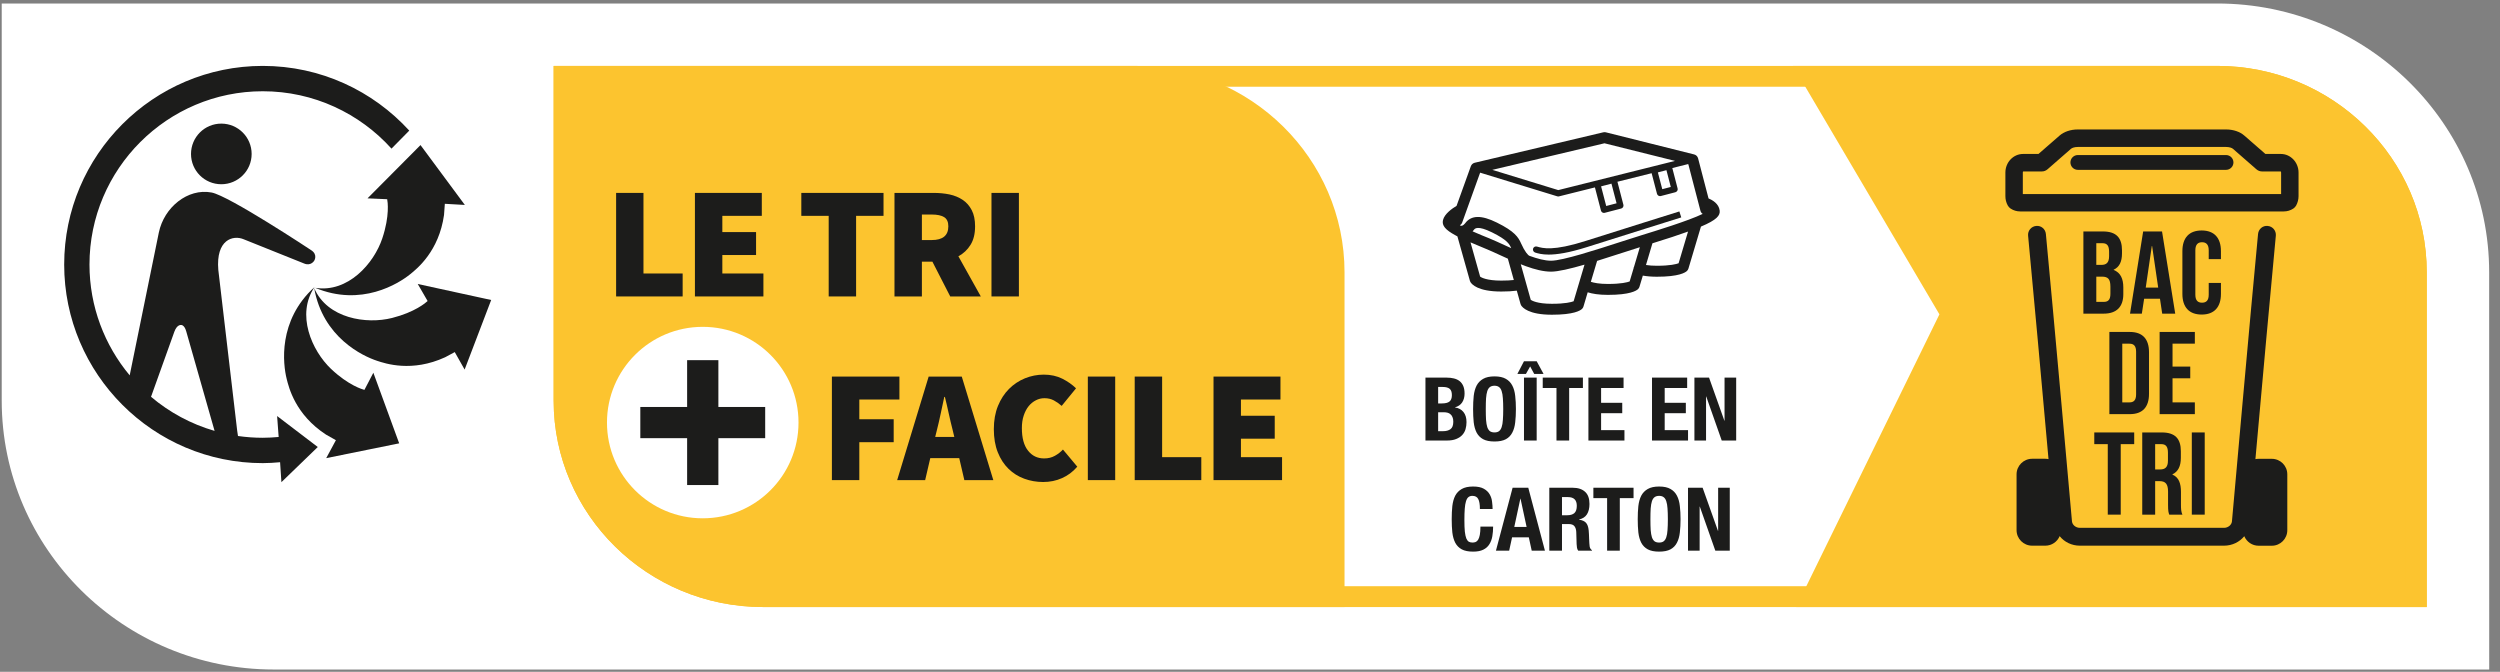<svg width="227" height="61" viewBox="0 0 227 61" fill="none" xmlns="http://www.w3.org/2000/svg">
<rect x="0" y="0" width="227" height="61" fill="#808080" stroke="none"/>
<g clip-path="url(#clip0_11_2)">
<path d="M24.854 60.792C11.234 60.792 0.156 49.839 0.156 36.38V0.318H201.323C214.938 0.318 226.016 11.265 226.016 24.724L226.021 60.792" fill="white"/>
<path d="M201.323 5.984H50.271V36.38C50.271 46.714 58.802 55.12 69.292 55.12H220.349V24.724C220.349 14.396 211.812 5.984 201.323 5.984Z" fill="white"/>
<path d="M218.458 53.229H69.292C59.844 53.229 52.156 45.672 52.156 36.38V7.875H201.323C210.771 7.875 218.458 15.432 218.458 24.724V53.229ZM201.323 5.984H50.271V36.38C50.271 46.714 58.802 55.12 69.292 55.12H220.349V24.724C220.349 14.396 211.812 5.984 201.323 5.984Z" fill="#FCC42F"/>
<path d="M163.089 55.12L176.099 28.542L162.807 5.984H201.323C211.812 5.984 220.349 14.391 220.349 24.724V55.12" fill="#FCC42F"/>
<path d="M201.323 7.875H166.115L178.245 28.458L166.12 53.229H218.458V24.724C218.458 15.432 210.771 7.875 201.323 7.875Z" fill="#FCC42F"/>
<path d="M206.281 41.661H205.078C204.979 41.661 204.885 41.672 204.792 41.688C205.354 35.432 206.224 25.771 206.646 21.396C206.687 20.953 206.359 20.557 205.917 20.516C205.464 20.463 205.073 20.797 205.031 21.245C204.385 27.963 202.677 47.146 202.661 47.339C202.63 47.661 202.312 47.927 201.943 47.927H188.854C188.479 47.927 188.167 47.661 188.135 47.339C188.12 47.146 186.411 27.963 185.766 21.245C185.724 20.797 185.333 20.463 184.88 20.516C184.437 20.557 184.109 20.953 184.151 21.396C184.573 25.771 185.443 35.427 186.005 41.688C185.911 41.667 185.812 41.656 185.719 41.656H184.516C183.74 41.656 183.104 42.292 183.104 43.068V48.141C183.104 48.917 183.74 49.547 184.516 49.547H185.719C186.297 49.547 186.802 49.193 187.016 48.682C187.443 49.214 188.104 49.547 188.854 49.547H201.943C202.687 49.547 203.349 49.214 203.781 48.688C203.995 49.193 204.495 49.552 205.078 49.552H206.281C207.057 49.552 207.687 48.922 207.687 48.141V43.068C207.687 42.292 207.057 41.661 206.281 41.661Z" fill="#1C1C1B"/>
<path d="M190.344 25.12V27.412H191.016C191.411 27.412 191.625 27.229 191.625 26.677V26.026C191.625 25.333 191.401 25.12 190.865 25.12H190.344ZM190.344 22.083V24.052H190.802C191.24 24.052 191.505 23.865 191.505 23.266V22.849C191.505 22.312 191.323 22.083 190.906 22.083H190.344ZM192.677 22.734V23C192.677 23.766 192.443 24.245 191.922 24.49V24.51C192.547 24.76 192.797 25.312 192.797 26.099V26.708C192.797 27.859 192.187 28.479 191.016 28.479H189.172V21.016H190.938C192.156 21.016 192.677 21.583 192.677 22.734Z" fill="#1C1C1B"/>
<path d="M194.833 26.115H195.964L195.411 22.338H195.385L194.833 26.115ZM197.51 28.479H196.328L196.125 27.125H194.688L194.479 28.479H193.406L194.599 21.016H196.313" fill="#1C1C1B"/>
<path d="M201.661 25.693V26.687C201.661 27.88 201.062 28.562 199.911 28.562C198.76 28.562 198.161 27.88 198.161 26.687V22.807C198.161 21.609 198.76 20.927 199.911 20.927C201.062 20.927 201.661 21.609 201.661 22.807V23.531H200.552V22.729C200.552 22.198 200.318 21.995 199.943 21.995C199.573 21.995 199.338 22.198 199.338 22.729V26.76C199.338 27.292 199.573 27.484 199.943 27.484C200.318 27.484 200.552 27.292 200.552 26.76V25.693" fill="#1C1C1B"/>
<path d="M192.703 31.208V36.536H193.365C193.734 36.536 193.958 36.344 193.958 35.812V31.932C193.958 31.401 193.734 31.208 193.365 31.208H192.703ZM191.531 30.141H193.385C194.557 30.141 195.13 30.792 195.13 31.984V35.76C195.13 36.953 194.557 37.604 193.385 37.604H191.531" fill="#1C1C1B"/>
<path d="M197.266 33.286H198.875V34.349H197.266V36.536H199.292V37.604H196.094V30.141H199.292V31.203H197.266" fill="#1C1C1B"/>
<path d="M190.161 39.266H193.786V40.328H192.562V46.729H191.385V40.328H190.161" fill="#1C1C1B"/>
<path d="M195.688 40.328V42.625H196.146C196.583 42.625 196.849 42.432 196.849 41.833V41.099C196.849 40.568 196.667 40.328 196.25 40.328H195.688ZM196.969 46.729C196.901 46.536 196.859 46.417 196.859 45.812V44.635C196.859 43.948 196.625 43.688 196.094 43.688H195.688V46.729H194.516V39.266H196.286C197.5 39.266 198.021 39.828 198.021 40.979V41.568C198.021 42.333 197.776 42.823 197.255 43.073V43.094C197.839 43.339 198.031 43.891 198.031 44.672V45.823C198.031 46.182 198.042 46.453 198.161 46.729" fill="#1C1C1B"/>
<path d="M199.016 46.729H200.188V39.266H199.016V46.729Z" fill="#1C1C1B"/>
<path d="M207.125 17.62H183.672V15.667C183.672 15.599 183.703 15.568 183.698 15.568H185.396C185.589 15.568 185.771 15.5 185.917 15.37L188.047 13.51C188.141 13.427 188.37 13.344 188.661 13.344H202.13C202.422 13.344 202.656 13.427 202.75 13.51L204.88 15.37C205.026 15.5 205.208 15.568 205.401 15.568H207.099C207.089 15.568 207.125 15.599 207.125 15.667V17.62ZM207.099 13.979H205.698L203.792 12.318C203.385 11.958 202.781 11.755 202.13 11.755H188.661C188.016 11.755 187.411 11.958 187 12.318L185.094 13.979H183.698C182.807 13.979 182.089 14.739 182.089 15.667V17.812C182.089 18.109 182.161 18.401 182.307 18.661C182.37 18.771 182.458 18.87 182.562 18.937C182.823 19.109 183.12 19.198 183.427 19.198H207.37C207.677 19.198 207.974 19.109 208.234 18.937C208.339 18.87 208.427 18.771 208.49 18.661C208.63 18.401 208.708 18.109 208.708 17.812V15.667C208.708 14.739 207.984 13.979 207.099 13.979Z" fill="#1C1C1B"/>
<path d="M202.125 14.078H188.667C188.297 14.078 187.995 14.38 187.995 14.75C187.995 15.12 188.297 15.422 188.667 15.422H202.125C202.495 15.422 202.797 15.12 202.797 14.75C202.797 14.38 202.495 14.078 202.125 14.078Z" fill="#1C1C1B"/>
<path d="M103.057 5.984H50.271V36.38C50.271 46.714 58.802 55.12 69.292 55.12H122.083V24.724C122.083 14.396 113.547 5.984 103.057 5.984Z" fill="#FCC42F"/>
<path d="M63.807 29.677C59.005 29.677 55.114 33.568 55.114 38.37C55.114 43.172 59.005 47.062 63.807 47.062C68.615 47.062 72.505 43.172 72.505 38.37C72.505 33.568 68.615 29.677 63.807 29.677Z" fill="white"/>
<path d="M69.479 39.786H65.229V44.042H62.391V39.786H58.141V36.953H62.391V32.703H65.229V36.953H69.479" fill="#1C1C1B"/>
<path d="M55.943 26.917V17.516H58.427V24.833H61.984V26.917" fill="#1C1C1B"/>
<path d="M63.099 26.917V17.516H69.172V19.599H65.588V21.073H68.651V23.156H65.588V24.833H69.318V26.917" fill="#1C1C1B"/>
<path d="M75.245 26.917V19.599H72.76V17.516H80.224V19.599H77.734V26.917" fill="#1C1C1B"/>
<path d="M83.708 21.797H84.604C85.604 21.797 86.109 21.38 86.109 20.552C86.109 20.146 85.979 19.87 85.724 19.713C85.469 19.557 85.094 19.479 84.604 19.479H83.708V21.797ZM81.219 26.917V17.516H84.776C85.281 17.516 85.76 17.562 86.219 17.656C86.677 17.755 87.073 17.922 87.417 18.151C87.76 18.38 88.031 18.693 88.234 19.083C88.438 19.474 88.537 19.963 88.537 20.552C88.537 21.229 88.401 21.787 88.125 22.229C87.854 22.672 87.484 23.021 87.021 23.271L89.057 26.917H86.281L84.662 23.76H83.708V26.917" fill="#1C1C1B"/>
<path d="M90.026 26.917H92.516V17.516H90.026V26.917Z" fill="#1C1C1B"/>
<path d="M75.536 43.594V34.193H81.667V36.276H78.026V38.068H81.146V40.151H78.026V43.594" fill="#1C1C1B"/>
<path d="M85.078 39.021L84.917 39.672H86.651L86.495 39.021C86.38 38.568 86.26 38.078 86.146 37.547C86.031 37.016 85.917 36.516 85.797 36.042H85.74C85.635 36.526 85.526 37.031 85.417 37.552C85.307 38.078 85.193 38.568 85.078 39.021ZM81.463 43.594L84.323 34.193H87.328L90.193 43.594H87.562L87.099 41.599H84.469L84.005 43.594" fill="#1C1C1B"/>
<path d="M94.719 43.766C94.125 43.766 93.552 43.667 93.01 43.469C92.463 43.271 91.99 42.974 91.578 42.573C91.167 42.172 90.838 41.672 90.599 41.068C90.359 40.469 90.24 39.766 90.24 38.964C90.24 38.177 90.365 37.474 90.615 36.859C90.865 36.25 91.198 35.734 91.62 35.312C92.036 34.896 92.521 34.573 93.068 34.349C93.615 34.13 94.182 34.016 94.781 34.016C95.406 34.016 95.969 34.141 96.458 34.385C96.953 34.635 97.365 34.927 97.703 35.26L96.401 36.854C96.172 36.651 95.932 36.484 95.687 36.354C95.437 36.224 95.156 36.156 94.838 36.156C94.557 36.156 94.297 36.219 94.052 36.349C93.807 36.474 93.588 36.651 93.401 36.88C93.213 37.115 93.062 37.401 92.953 37.734C92.838 38.073 92.786 38.453 92.786 38.875C92.786 39.766 92.969 40.448 93.344 40.917C93.713 41.391 94.203 41.625 94.807 41.625C95.177 41.625 95.5 41.547 95.786 41.385C96.068 41.229 96.312 41.036 96.516 40.818L97.818 42.375C97.411 42.844 96.948 43.188 96.422 43.417C95.896 43.651 95.328 43.766 94.719 43.766Z" fill="#1C1C1B"/>
<path d="M98.776 43.594H101.26V34.193H98.776V43.594Z" fill="#1C1C1B"/>
<path d="M103.031 43.594V34.193H105.521V41.51H109.078V43.594" fill="#1C1C1B"/>
<path d="M110.188 43.594V34.193H116.266V36.276H112.677V37.75H115.745V39.833H112.677V41.51H116.411V43.594" fill="#1C1C1B"/>
<path d="M28.562 26.062C26.87 28.552 28.307 31.828 30.052 33.49C31.646 35 32.922 35.359 33.089 35.401L33.901 33.844L36.245 40.255L29.62 41.599L30.5 39.969L29.604 39.464C26.812 37.646 26.224 35.177 26.031 34.406C25.698 33.078 25.203 29.109 28.562 26.062Z" fill="#1C1C1B"/>
<path d="M28.531 26.172C29.734 28.927 33.271 29.463 35.604 28.87C37.677 28.344 38.661 27.489 38.828 27.333L38.818 27.318L37.932 25.786L44.599 27.239L42.188 33.557L41.292 31.969L40.422 32.437C37.396 33.828 34.99 33.01 34.234 32.76C32.938 32.333 29.312 30.635 28.531 26.172Z" fill="#1C1C1B"/>
<path d="M40.318 19.516C39.854 22.812 37.87 24.396 37.25 24.896C36.188 25.755 32.802 27.885 28.62 26.135C31.594 26.609 33.953 23.927 34.714 21.641C35.401 19.588 35.198 18.292 35.156 18.088H35.135L33.37 18.01L38.182 13.172L42.208 18.609L40.391 18.505" fill="#1C1C1B"/>
<path fill-rule="evenodd" clip-rule="evenodd" d="M20.094 16.729C18.573 16.729 17.344 15.5 17.344 13.979C17.344 12.458 18.573 11.224 20.094 11.224C21.615 11.224 22.849 12.458 22.849 13.979C22.849 15.5 21.615 16.729 20.094 16.729Z" fill="#1C1C1B"/>
<path d="M15.833 30.115C16.068 29.469 16.417 29.51 16.417 29.51C16.417 29.51 16.734 29.443 16.912 30.094L19.484 39.125C17.338 38.505 15.38 37.438 13.713 36.031L15.833 30.115ZM23.859 5.984C13.917 5.984 5.828 14.073 5.828 24.021C5.828 33.958 13.917 42.052 23.859 42.052C24.391 42.052 24.912 42.016 25.432 41.969L25.552 43.781L28.854 40.589L25.162 37.776L25.302 39.677C24.828 39.719 24.344 39.75 23.859 39.75C23.094 39.75 22.344 39.693 21.609 39.589L21.537 39.109L19.823 24.51C19.588 21.755 21.162 21.312 22.135 21.729L27.604 23.922C28.229 24.193 28.531 23.672 28.531 23.672C28.531 23.672 28.885 23.12 28.25 22.713C28.25 22.713 20.797 17.776 19.208 17.479C17.042 17.073 14.896 18.828 14.422 21.115L11.776 34.083C9.5 31.349 8.125 27.844 8.125 24.021C8.125 15.344 15.182 8.286 23.859 8.286C28.495 8.286 32.667 10.302 35.547 13.495L37.161 11.859C33.865 8.25 29.12 5.984 23.859 5.984Z" fill="#1C1C1B"/>
<path d="M130.583 39.152H131.031C131.309 39.152 131.533 39.091 131.703 38.968C131.874 38.845 131.959 38.619 131.959 38.288C131.959 38.123 131.935 37.987 131.887 37.88C131.845 37.768 131.783 37.68 131.703 37.616C131.629 37.547 131.538 37.499 131.431 37.472C131.325 37.445 131.207 37.432 131.079 37.432H130.583V39.152ZM130.583 36.632H130.911C131.231 36.632 131.463 36.576 131.607 36.464C131.757 36.347 131.831 36.152 131.831 35.88C131.831 35.608 131.765 35.416 131.631 35.304C131.498 35.192 131.287 35.136 130.999 35.136H130.583V36.632ZM129.431 34.288H131.359C131.594 34.288 131.81 34.312 132.007 34.36C132.21 34.408 132.383 34.488 132.527 34.6C132.671 34.712 132.783 34.861 132.863 35.048C132.943 35.235 132.983 35.464 132.983 35.736C132.983 36.045 132.911 36.312 132.767 36.536C132.623 36.755 132.407 36.904 132.119 36.984V37C132.439 37.043 132.693 37.179 132.879 37.408C133.066 37.637 133.159 37.944 133.159 38.328C133.159 38.552 133.13 38.765 133.071 38.968C133.013 39.171 132.911 39.349 132.767 39.504C132.629 39.653 132.445 39.773 132.215 39.864C131.991 39.955 131.711 40 131.375 40H129.431V34.288ZM134.909 37.144C134.909 37.528 134.917 37.856 134.933 38.128C134.954 38.395 134.991 38.613 135.045 38.784C135.103 38.949 135.183 39.072 135.285 39.152C135.391 39.227 135.53 39.264 135.701 39.264C135.871 39.264 136.007 39.227 136.109 39.152C136.215 39.072 136.295 38.949 136.349 38.784C136.407 38.613 136.445 38.395 136.461 38.128C136.482 37.856 136.493 37.528 136.493 37.144C136.493 36.76 136.482 36.435 136.461 36.168C136.445 35.901 136.407 35.683 136.349 35.512C136.295 35.341 136.215 35.219 136.109 35.144C136.007 35.064 135.871 35.024 135.701 35.024C135.53 35.024 135.391 35.064 135.285 35.144C135.183 35.219 135.103 35.341 135.045 35.512C134.991 35.683 134.954 35.901 134.933 36.168C134.917 36.435 134.909 36.76 134.909 37.144ZM133.757 37.144C133.757 36.712 133.775 36.315 133.813 35.952C133.855 35.584 133.943 35.269 134.077 35.008C134.215 34.747 134.413 34.544 134.669 34.4C134.925 34.251 135.269 34.176 135.701 34.176C136.133 34.176 136.477 34.251 136.733 34.4C136.989 34.544 137.183 34.747 137.317 35.008C137.455 35.269 137.543 35.584 137.581 35.952C137.623 36.315 137.645 36.712 137.645 37.144C137.645 37.581 137.623 37.981 137.581 38.344C137.543 38.707 137.455 39.019 137.317 39.28C137.183 39.541 136.989 39.741 136.733 39.88C136.477 40.019 136.133 40.088 135.701 40.088C135.269 40.088 134.925 40.019 134.669 39.88C134.413 39.741 134.215 39.541 134.077 39.28C133.943 39.019 133.855 38.707 133.813 38.344C133.775 37.981 133.757 37.581 133.757 37.144ZM138.378 32.8H139.53L140.154 33.952H139.306L138.938 33.272L138.554 33.952H137.778L138.378 32.8ZM138.378 40V34.288H139.53V40H138.378ZM143.728 34.288V35.232H142.48V40H141.328V35.232H140.08V34.288H143.728ZM147.42 34.288V35.232H145.38V36.576H147.3V37.52H145.38V39.056H147.5V40H144.228V34.288H147.42ZM153.194 34.288V35.232H151.154V36.576H153.074V37.52H151.154V39.056H153.274V40H150.002V34.288H153.194ZM155.181 34.288L156.573 38.2H156.589V34.288H157.645V40H156.333L154.925 36H154.909V40H153.853V34.288H155.181ZM134.375 46.216C134.375 45.8 134.324 45.499 134.223 45.312C134.127 45.12 133.948 45.024 133.687 45.024C133.543 45.024 133.423 45.064 133.327 45.144C133.236 45.219 133.164 45.344 133.111 45.52C133.058 45.691 133.02 45.917 132.999 46.2C132.978 46.477 132.967 46.819 132.967 47.224C132.967 47.656 132.98 48.005 133.007 48.272C133.039 48.539 133.084 48.747 133.143 48.896C133.207 49.04 133.284 49.139 133.375 49.192C133.471 49.24 133.58 49.264 133.703 49.264C133.804 49.264 133.898 49.248 133.983 49.216C134.074 49.179 134.151 49.109 134.215 49.008C134.279 48.901 134.33 48.755 134.367 48.568C134.404 48.376 134.423 48.125 134.423 47.816H135.575C135.575 48.125 135.551 48.419 135.503 48.696C135.455 48.973 135.364 49.216 135.231 49.424C135.103 49.632 134.919 49.795 134.679 49.912C134.444 50.029 134.138 50.088 133.759 50.088C133.327 50.088 132.983 50.019 132.727 49.88C132.471 49.741 132.274 49.541 132.135 49.28C132.002 49.019 131.914 48.707 131.871 48.344C131.834 47.981 131.815 47.581 131.815 47.144C131.815 46.712 131.834 46.315 131.871 45.952C131.914 45.584 132.002 45.269 132.135 45.008C132.274 44.747 132.471 44.544 132.727 44.4C132.983 44.251 133.327 44.176 133.759 44.176C134.17 44.176 134.492 44.243 134.727 44.376C134.967 44.509 135.146 44.68 135.263 44.888C135.38 45.091 135.452 45.312 135.479 45.552C135.511 45.787 135.527 46.008 135.527 46.216H134.375ZM138.616 47.848L138.064 45.28H138.048L137.496 47.848H138.616ZM138.768 44.288L140.28 50H139.08L138.816 48.792H137.296L137.032 50H135.832L137.344 44.288H138.768ZM140.677 44.288H142.805C143.285 44.288 143.659 44.411 143.925 44.656C144.192 44.896 144.325 45.264 144.325 45.76C144.325 46.144 144.248 46.459 144.093 46.704C143.939 46.944 143.699 47.099 143.373 47.168V47.184C143.661 47.227 143.872 47.32 144.005 47.464C144.139 47.608 144.221 47.84 144.253 48.16C144.264 48.267 144.272 48.384 144.277 48.512C144.283 48.635 144.288 48.773 144.293 48.928C144.304 49.232 144.32 49.464 144.341 49.624C144.373 49.784 144.443 49.893 144.549 49.952V50H143.301C143.243 49.92 143.205 49.829 143.189 49.728C143.173 49.621 143.163 49.512 143.157 49.4L143.125 48.304C143.115 48.08 143.059 47.904 142.957 47.776C142.856 47.648 142.685 47.584 142.445 47.584H141.829V50H140.677V44.288ZM141.829 46.784H142.309C142.587 46.784 142.8 46.72 142.949 46.592C143.099 46.459 143.173 46.237 143.173 45.928C143.173 45.4 142.907 45.136 142.373 45.136H141.829V46.784ZM148.326 44.288V45.232H147.078V50H145.926V45.232H144.678V44.288H148.326ZM149.858 47.144C149.858 47.528 149.866 47.856 149.882 48.128C149.903 48.395 149.94 48.613 149.994 48.784C150.052 48.949 150.132 49.072 150.234 49.152C150.34 49.227 150.479 49.264 150.65 49.264C150.82 49.264 150.956 49.227 151.058 49.152C151.164 49.072 151.244 48.949 151.298 48.784C151.356 48.613 151.394 48.395 151.41 48.128C151.431 47.856 151.442 47.528 151.442 47.144C151.442 46.76 151.431 46.435 151.41 46.168C151.394 45.901 151.356 45.683 151.298 45.512C151.244 45.341 151.164 45.219 151.058 45.144C150.956 45.064 150.82 45.024 150.65 45.024C150.479 45.024 150.34 45.064 150.234 45.144C150.132 45.219 150.052 45.341 149.994 45.512C149.94 45.683 149.903 45.901 149.882 46.168C149.866 46.435 149.858 46.76 149.858 47.144ZM148.706 47.144C148.706 46.712 148.724 46.315 148.762 45.952C148.804 45.584 148.892 45.269 149.026 45.008C149.164 44.747 149.362 44.544 149.618 44.4C149.874 44.251 150.218 44.176 150.65 44.176C151.082 44.176 151.426 44.251 151.682 44.4C151.938 44.544 152.132 44.747 152.266 45.008C152.404 45.269 152.492 45.584 152.53 45.952C152.572 46.315 152.594 46.712 152.594 47.144C152.594 47.581 152.572 47.981 152.53 48.344C152.492 48.707 152.404 49.019 152.266 49.28C152.132 49.541 151.938 49.741 151.682 49.88C151.426 50.019 151.082 50.088 150.65 50.088C150.218 50.088 149.874 50.019 149.618 49.88C149.362 49.741 149.164 49.541 149.026 49.28C148.892 49.019 148.804 48.707 148.762 48.344C148.724 47.981 148.706 47.581 148.706 47.144ZM154.599 44.288L155.991 48.2H156.007V44.288H157.063V50H155.751L154.343 46H154.327V50H153.271V44.288H154.599Z" fill="#1C1C1B"/>
<path d="M152.417 23.904C152.209 23.981 151.656 24.131 150.444 24.131C150.07 24.131 149.744 24.106 149.455 24.062L150.041 22.091C151.381 21.678 152.443 21.326 153.274 21.026L152.417 23.904ZM145.998 25.783C145.225 25.783 144.742 25.684 144.449 25.589L145.017 23.688C145.833 23.435 146.683 23.161 147.496 22.897C147.998 22.736 148.47 22.582 148.898 22.447L148.367 24.234C148.356 24.256 148.342 24.27 148.338 24.289C148.331 24.311 148.334 24.333 148.331 24.355L147.972 25.556C147.763 25.633 147.21 25.783 145.998 25.783ZM140.912 27.584C139.568 27.584 139.092 27.291 138.993 27.226L138.085 23.992C138.238 24.054 138.392 24.113 138.542 24.168C138.55 24.168 138.553 24.172 138.557 24.175C138.561 24.175 138.561 24.175 138.561 24.175C139.359 24.464 140.143 24.666 140.835 24.666C141.472 24.666 142.589 24.402 143.874 24.029L142.885 27.354C142.677 27.434 142.124 27.584 140.912 27.584ZM136.312 25.479C134.972 25.479 134.496 25.189 134.397 25.12L133.522 22.007C133.914 22.179 134.353 22.363 134.847 22.564C135.279 22.74 135.756 22.956 136.25 23.186C136.466 23.285 136.689 23.388 136.913 23.487L137.455 25.424C137.165 25.457 136.799 25.479 136.312 25.479ZM136.664 22.282C136.155 22.047 135.668 21.824 135.225 21.641C134.807 21.473 134.25 21.246 133.712 21.008C133.756 20.96 133.8 20.912 133.837 20.861C133.914 20.759 134.148 20.447 135.474 21.099C136.887 21.795 137.059 22.176 137.22 22.535C137.03 22.45 136.847 22.366 136.664 22.282ZM134.393 15.687L134.412 15.683L141.395 17.825C141.424 17.836 141.454 17.84 141.479 17.84C141.505 17.84 141.527 17.836 141.549 17.833L144.819 17.016L145.368 19.122C145.401 19.25 145.515 19.334 145.643 19.334C145.665 19.334 145.69 19.33 145.712 19.323L147.203 18.935C147.276 18.916 147.338 18.869 147.375 18.803C147.415 18.737 147.423 18.664 147.404 18.591L146.862 16.503L149.968 15.727L150.455 17.595C150.473 17.668 150.521 17.73 150.587 17.77C150.63 17.796 150.682 17.807 150.729 17.807C150.755 17.807 150.777 17.807 150.803 17.8L152.125 17.455C152.198 17.433 152.26 17.39 152.3 17.32C152.337 17.258 152.348 17.181 152.326 17.108L151.846 15.258L153.263 14.903L153.3 14.914L154.402 19.144C154.432 19.264 154.508 19.356 154.604 19.422C153.282 20.063 150.246 20.989 149.107 21.341C148.561 21.509 147.902 21.722 147.188 21.952C144.951 22.677 141.878 23.673 140.835 23.673C140.267 23.673 139.59 23.49 138.876 23.23C138.751 23.186 138.451 22.86 138.118 22.11C137.868 21.538 137.524 21.004 135.913 20.209C134.507 19.513 133.591 19.532 133.042 20.264C133.038 20.268 132.804 20.583 132.61 20.484C132.603 20.48 132.603 20.48 132.599 20.48C132.584 20.473 132.57 20.466 132.559 20.458C132.65 20.4 132.727 20.315 132.767 20.206L134.393 15.687ZM146.785 18.459L145.844 18.704L145.379 16.921L146.32 16.675L146.785 18.459ZM151.707 16.976L150.934 17.177L150.535 15.654L151.312 15.452L151.707 16.976ZM145.687 13.01L152.092 14.61L141.49 17.261L135.503 15.423L145.687 13.01ZM156.145 19.107C156.065 18.495 155.494 18.166 155.135 18.016L154.186 14.376C154.139 14.2 154.003 14.064 153.824 14.021L145.811 12.014C145.734 11.995 145.654 11.995 145.577 12.014L133.903 14.778C133.741 14.819 133.606 14.936 133.551 15.097L132.255 18.693C131.87 18.92 131.163 19.411 131.024 19.979C130.9 20.477 131.251 20.879 132.148 21.363C132.152 21.363 132.156 21.366 132.156 21.366C132.159 21.37 132.163 21.37 132.167 21.374C132.222 21.403 132.273 21.432 132.332 21.462L133.467 25.497C133.478 25.537 133.496 25.578 133.518 25.614C133.639 25.816 134.192 26.471 136.312 26.471C136.854 26.471 137.323 26.446 137.726 26.391L138.063 27.599C138.074 27.639 138.092 27.68 138.114 27.72C138.235 27.921 138.788 28.577 140.912 28.577C142.907 28.577 143.493 28.203 143.654 28.042C143.713 27.984 143.757 27.914 143.779 27.833L144.163 26.541C144.577 26.673 145.163 26.775 145.998 26.775C147.994 26.775 148.583 26.402 148.741 26.244C148.803 26.182 148.843 26.112 148.865 26.035L149.169 25.025C149.543 25.091 149.968 25.127 150.444 25.127C152.439 25.127 153.025 24.754 153.187 24.593C153.241 24.534 153.289 24.461 153.311 24.384L154.446 20.575C155.885 19.968 156.208 19.568 156.145 19.107Z" fill="#1C1C1B"/>
<path d="M139.396 22.934C139.652 23.011 140.011 23.117 140.622 23.117C141.351 23.117 142.439 22.963 144.142 22.421C147.078 21.487 152.659 19.741 152.659 19.741L152.487 19.198C152.487 19.198 146.906 20.945 143.969 21.879C141.014 22.82 140.066 22.538 139.557 22.388C139.407 22.344 139.245 22.428 139.202 22.578C139.158 22.729 139.245 22.886 139.396 22.934Z" fill="#1C1C1B"/>
</g>
<defs>
<clipPath id="clip0_11_2">
<rect width="227" height="61" fill="white"/>
</clipPath>
</defs>
</svg>
